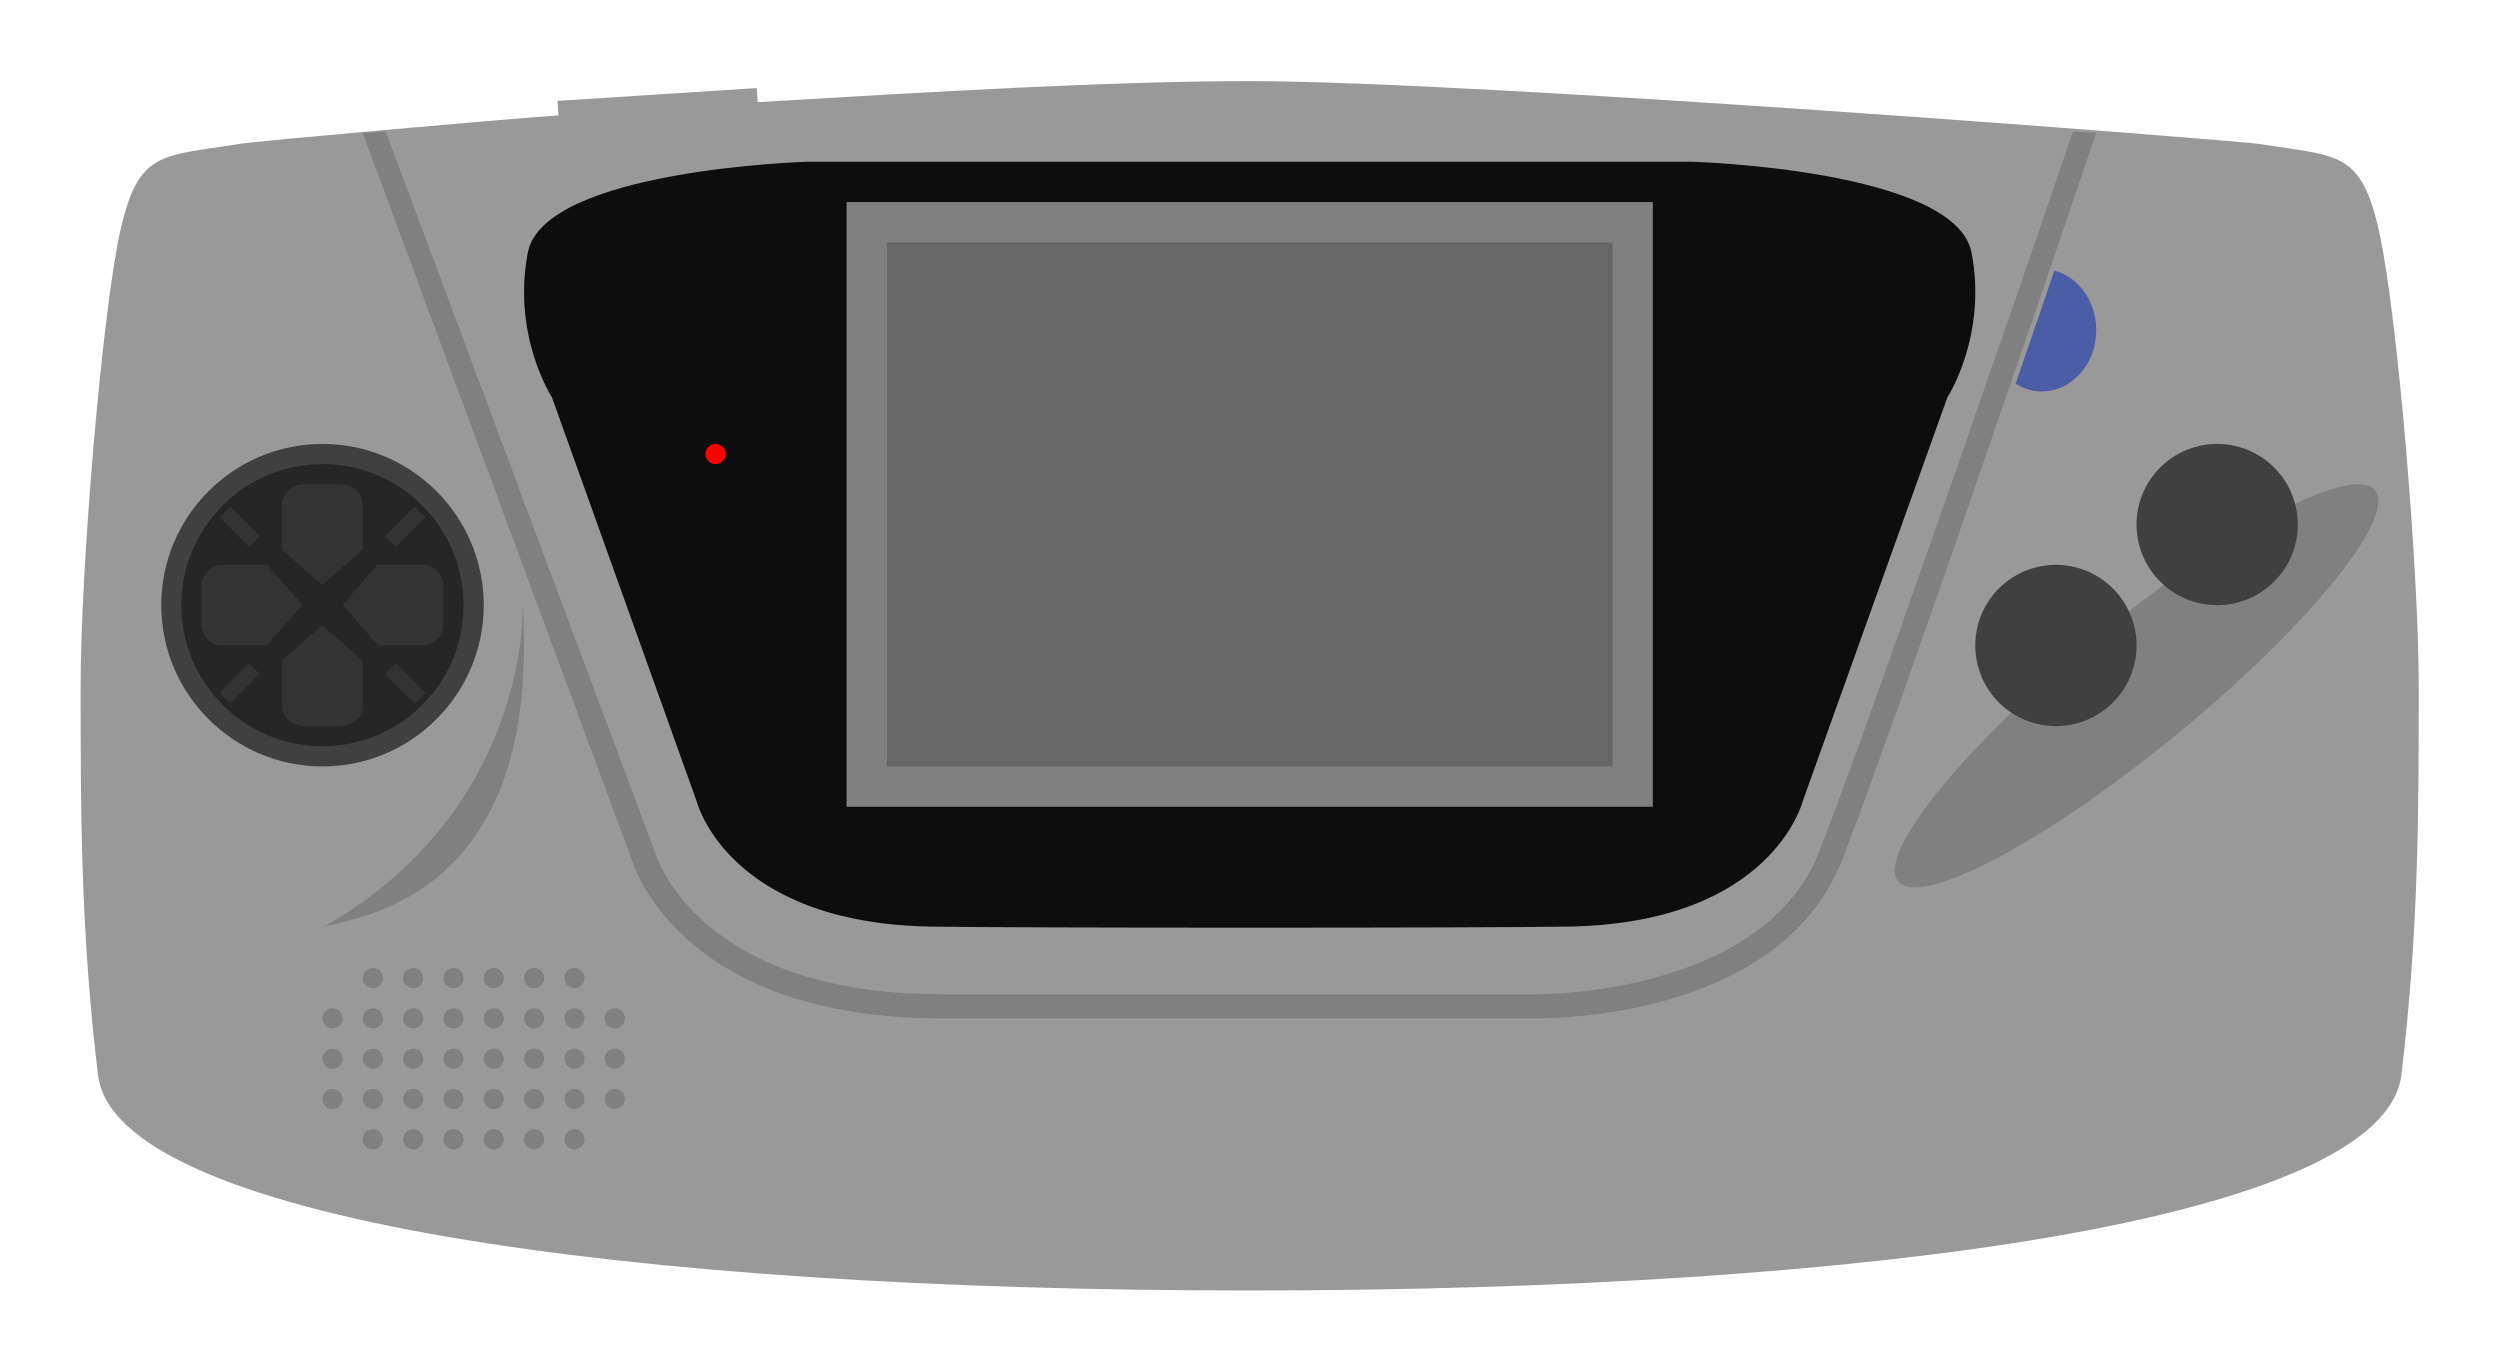 <svg xmlns="http://www.w3.org/2000/svg" xml:space="preserve" width="330.667" height="181.333"><defs><clipPath id="a" clipPathUnits="userSpaceOnUse"><path d="M0 256h256V0H0Z"/></clipPath><clipPath id="b" clipPathUnits="userSpaceOnUse"><path d="M4 196h248V60H4Z"/></clipPath></defs><g clip-path="url(#a)" transform="matrix(1.333 0 0 -1.333 -5.333 261.333)"><g clip-path="url(#b)" style="opacity:.5"><path d="M0 0c-12.933 0-29.524-.924-44.795-1.833a8 8 0 0 1-4.629 1.125l-19.768-1.269a8 8 0 0 1-4.573-1.807c-8.871-.735-25.88-2.234-27.894-2.568-.799-.13-1.548-.24-2.24-.342-3.533-.519-6.87-1.009-9.936-3.353-3.818-2.918-5.212-7.319-6.071-11.24C-121.883-30.295-124-56.411-124-68c0-12.751 0-24.795 1.782-39.569.779-6.441 5.675-11.724 14.552-15.706 6.419-2.88 15.374-5.326 26.613-7.268C-60.389-134.113-32.361-136 0-136s60.388 1.887 81.051 5.457c11.24 1.942 20.193 4.387 26.613 7.268 8.876 3.981 13.773 9.263 14.554 15.7C124-92.795 124-80.751 124-68c0 11.568-2.119 37.676-4.098 46.704-.865 3.929-2.262 8.329-6.082 11.245-3.068 2.342-6.408 2.831-9.944 3.35-.693.101-1.444.211-2.258.345C97.967-5.746 22.687 0 0 0" style="fill:#fff;fill-opacity:1;fill-rule:nonzero;stroke:none" transform="translate(128 196)"/></g><path d="M0 0c-1.8 8.172-4.12 7.508-11.76 8.756-2.128.356-77.416 6.252-100.328 6.252-13.648 0-31.736-1.064-48.824-2.088l-.088 1.396-19.768-1.268.096-1.436c-5.928-.424-29.98-2.552-31.768-2.848-7.624-1.248-9.948-.584-11.74-8.756-1.792-8.168-3.908-33.4-3.908-45 0-12.54.004-24.348 1.724-38.612 1.728-14.276 52.408-21.388 114.276-21.388S.456-97.88 2.188-83.604c1.72 14.264 1.724 26.072 1.724 38.612C3.912-33.392 1.788-8.16 0 0" style="fill:#999;fill-opacity:1;fill-rule:nonzero;stroke:none" transform="translate(240.088 172.992)"/><path d="M0 0c-1.594 8.24-27.701 9.007-27.701 9.007h-87.844S-141.652 8.24-143.247 0c-1.594-8.241 2.392-14.373 2.392-14.373l14.349-40.052s2.989-12.073 23.118-12.457c7.804-.148 55.727-.148 63.53 0 20.129.384 23.118 12.457 23.118 12.457l14.349 40.052S1.595-8.241 0 0" style="fill:#0d0d0d;fill-opacity:1;fill-rule:nonzero;stroke:none" transform="translate(199.623 170.993)"/><path d="M0 0h-80v-60H0v54.693z" style="fill:gray;fill-opacity:1;fill-rule:nonzero;stroke:none" transform="translate(168 176)"/><path d="M164 120H92v52h72z" style="fill:#666;fill-opacity:1;fill-rule:nonzero;stroke:none"/><path d="M0 0a1 1 0 1 0-2 0 1 1 0 0 0 2 0" style="fill:red;fill-opacity:1;fill-rule:nonzero;stroke:none" transform="translate(76 151)"/><path d="M0 0c2.701-2.25-5.627-12.839-18.602-23.651-12.973-10.812-25.68-17.752-28.38-15.501-2.702 2.25 5.627 12.84 18.601 23.651S-2.7 2.251 0 0" style="fill:gray;fill-opacity:1;fill-rule:nonzero;stroke:none" transform="translate(239.491 147.576)"/><path d="M0 0a8 8 0 1 0-16 0A8 8 0 0 0 0 0" style="fill:#404040;fill-opacity:1;fill-rule:nonzero;stroke:none" transform="translate(216 132)"/><path d="M0 0a8 8 0 1 0-16 0A8 8 0 0 0 0 0" style="fill:#404040;fill-opacity:1;fill-rule:nonzero;stroke:none" transform="translate(232 144)"/><path d="m0 0-3.856-11.235c.77-.473 1.639-.765 2.579-.765 2.994 0 5.421 2.729 5.421 6.094C4.144-3.037 2.375-.648 0 0" style="fill:#4b5da7;fill-opacity:1;fill-rule:nonzero;stroke:none" transform="translate(207.856 169.205)"/><path d="m0 0-.403.002h-58.601c-26.003 0-30.598 15.212-30.779 15.858l-26.653 71.981 2.271.159 26.682-71.406c.195-.661 4.412-14.2 28.479-14.2H-.378c.26-.031 22.828-.301 28.487 14.218C34.075 31.915 53.078 87.435 53.27 88l2.294-.126c-.193-.568-19.212-56.77-25.198-72.121C24.459.601 3.306 0 0 0" style="fill:gray;fill-opacity:1;fill-rule:nonzero;stroke:none" transform="translate(156.435 95)"/><path d="M0 0a1 1 0 1 0-2 0 1 1 0 0 0 2 0" style="fill:gray;fill-opacity:1;fill-rule:nonzero;stroke:none" transform="translate(42 99)"/><path d="M0 0a1 1 0 1 0-2 0 1 1 0 0 0 2 0" style="fill:gray;fill-opacity:1;fill-rule:nonzero;stroke:none" transform="translate(46 99)"/><path d="M0 0a1 1 0 1 0-2 0 1 1 0 0 0 2 0" style="fill:gray;fill-opacity:1;fill-rule:nonzero;stroke:none" transform="translate(50 99)"/><path d="M0 0a1 1 0 1 0-2 0 1 1 0 0 0 2 0" style="fill:gray;fill-opacity:1;fill-rule:nonzero;stroke:none" transform="translate(54 99)"/><path d="M0 0a1 1 0 1 0-2 0 1 1 0 0 0 2 0" style="fill:gray;fill-opacity:1;fill-rule:nonzero;stroke:none" transform="translate(58 99)"/><path d="M0 0a1 1 0 1 0-2 0 1 1 0 0 0 2 0" style="fill:gray;fill-opacity:1;fill-rule:nonzero;stroke:none" transform="translate(62 99)"/><path d="M0 0a1 1 0 1 0-2 0 1 1 0 0 0 2 0" style="fill:gray;fill-opacity:1;fill-rule:nonzero;stroke:none" transform="translate(42 95)"/><path d="M0 0a1 1 0 1 0-2 0 1 1 0 0 0 2 0" style="fill:gray;fill-opacity:1;fill-rule:nonzero;stroke:none" transform="translate(46 95)"/><path d="M0 0a1 1 0 1 0-2 0 1 1 0 0 0 2 0" style="fill:gray;fill-opacity:1;fill-rule:nonzero;stroke:none" transform="translate(50 95)"/><path d="M0 0a1 1 0 1 0-2 0 1 1 0 0 0 2 0" style="fill:gray;fill-opacity:1;fill-rule:nonzero;stroke:none" transform="translate(54 95)"/><path d="M0 0a1 1 0 1 0-2 0 1 1 0 0 0 2 0" style="fill:gray;fill-opacity:1;fill-rule:nonzero;stroke:none" transform="translate(58 95)"/><path d="M0 0a1 1 0 1 0-2 0 1 1 0 0 0 2 0" style="fill:gray;fill-opacity:1;fill-rule:nonzero;stroke:none" transform="translate(62 95)"/><path d="M0 0a1 1 0 1 0-2 0 1 1 0 0 0 2 0" style="fill:gray;fill-opacity:1;fill-rule:nonzero;stroke:none" transform="translate(42 91)"/><path d="M0 0a1 1 0 1 0-2 0 1 1 0 0 0 2 0" style="fill:gray;fill-opacity:1;fill-rule:nonzero;stroke:none" transform="translate(46 91)"/><path d="M0 0a1 1 0 1 0-2 0 1 1 0 0 0 2 0" style="fill:gray;fill-opacity:1;fill-rule:nonzero;stroke:none" transform="translate(50 91)"/><path d="M0 0a1 1 0 1 0-2 0 1 1 0 0 0 2 0" style="fill:gray;fill-opacity:1;fill-rule:nonzero;stroke:none" transform="translate(54 91)"/><path d="M0 0a1 1 0 1 0-2 0 1 1 0 0 0 2 0" style="fill:gray;fill-opacity:1;fill-rule:nonzero;stroke:none" transform="translate(58 91)"/><path d="M0 0a1 1 0 1 0-2 0 1 1 0 0 0 2 0" style="fill:gray;fill-opacity:1;fill-rule:nonzero;stroke:none" transform="translate(62 91)"/><path d="M0 0a1 1 0 1 0-2 0 1 1 0 0 0 2 0" style="fill:gray;fill-opacity:1;fill-rule:nonzero;stroke:none" transform="translate(42 87)"/><path d="M0 0a1 1 0 1 0-2 0 1 1 0 0 0 2 0" style="fill:gray;fill-opacity:1;fill-rule:nonzero;stroke:none" transform="translate(38 95)"/><path d="M0 0a1 1 0 1 0-2 0 1 1 0 0 0 2 0" style="fill:gray;fill-opacity:1;fill-rule:nonzero;stroke:none" transform="translate(38 91)"/><path d="M0 0a1 1 0 1 0-2 0 1 1 0 0 0 2 0" style="fill:gray;fill-opacity:1;fill-rule:nonzero;stroke:none" transform="translate(38 87)"/><path d="M0 0a1 1 0 1 0-2 0 1 1 0 0 0 2 0" style="fill:gray;fill-opacity:1;fill-rule:nonzero;stroke:none" transform="translate(46 87)"/><path d="M0 0a1 1 0 1 0-2 0 1 1 0 0 0 2 0" style="fill:gray;fill-opacity:1;fill-rule:nonzero;stroke:none" transform="translate(50 87)"/><path d="M0 0a1 1 0 1 0-2 0 1 1 0 0 0 2 0" style="fill:gray;fill-opacity:1;fill-rule:nonzero;stroke:none" transform="translate(54 87)"/><path d="M0 0a1 1 0 1 0-2 0 1 1 0 0 0 2 0" style="fill:gray;fill-opacity:1;fill-rule:nonzero;stroke:none" transform="translate(58 87)"/><path d="M0 0a1 1 0 1 0-2 0 1 1 0 0 0 2 0" style="fill:gray;fill-opacity:1;fill-rule:nonzero;stroke:none" transform="translate(62 87)"/><path d="M0 0a1 1 0 1 0-2 0 1 1 0 0 0 2 0" style="fill:gray;fill-opacity:1;fill-rule:nonzero;stroke:none" transform="translate(66 95)"/><path d="M0 0a1 1 0 1 0-2 0 1 1 0 0 0 2 0" style="fill:gray;fill-opacity:1;fill-rule:nonzero;stroke:none" transform="translate(66 91)"/><path d="M0 0a1 1 0 1 0-2 0 1 1 0 0 0 2 0" style="fill:gray;fill-opacity:1;fill-rule:nonzero;stroke:none" transform="translate(66 87)"/><path d="M0 0a1 1 0 1 0-2 0 1 1 0 0 0 2 0" style="fill:gray;fill-opacity:1;fill-rule:nonzero;stroke:none" transform="translate(42 83)"/><path d="M0 0a1 1 0 1 0-2 0 1 1 0 0 0 2 0" style="fill:gray;fill-opacity:1;fill-rule:nonzero;stroke:none" transform="translate(46 83)"/><path d="M0 0a1 1 0 1 0-2 0 1 1 0 0 0 2 0" style="fill:gray;fill-opacity:1;fill-rule:nonzero;stroke:none" transform="translate(50 83)"/><path d="M0 0a1 1 0 1 0-2 0 1 1 0 0 0 2 0" style="fill:gray;fill-opacity:1;fill-rule:nonzero;stroke:none" transform="translate(54 83)"/><path d="M0 0a1 1 0 1 0-2 0 1 1 0 0 0 2 0" style="fill:gray;fill-opacity:1;fill-rule:nonzero;stroke:none" transform="translate(58 83)"/><path d="M0 0a1 1 0 1 0-2 0 1 1 0 0 0 2 0" style="fill:gray;fill-opacity:1;fill-rule:nonzero;stroke:none" transform="translate(62 83)"/><path d="M0 0c-8.822 0-16-7.178-16-16s7.178-16 16-16 16 7.178 16 16S8.822 0 0 0" style="fill:#404040;fill-opacity:1;fill-rule:nonzero;stroke:none" transform="translate(36 152)"/><path d="M0 0c0-7.732-6.268-14-14-14S-28-7.732-28 0s6.268 14 14 14S0 7.732 0 0" style="fill:#262626;fill-opacity:1;fill-rule:nonzero;stroke:none" transform="translate(50 136)"/><path d="m0 0 4.031 3.527v4.507C4.031 9.12 3.025 10 1.784 10h-3.506c-1.241 0-2.247-.88-2.247-1.966V3.473Z" style="fill:#333;fill-opacity:1;fill-rule:nonzero;stroke:none" transform="translate(35.969 138)"/><path d="m0 0-3.472 3.968h-4.562C-9.12 3.968-10 2.962-10 1.721v-3.506c0-1.241.88-2.247 1.966-2.247h4.507z" style="fill:#333;fill-opacity:1;fill-rule:nonzero;stroke:none" transform="translate(34 136.032)"/><path d="M0 0h-4.592l-3.453-3.968L-4.537-8H0c1.08 0 1.955 1.006 1.955 2.247v3.506C1.955-1.006 1.08 0 0 0" style="fill:#333;fill-opacity:1;fill-rule:nonzero;stroke:none" transform="translate(46.045 140)"/><path d="m0 0-3.969-3.453v-4.592c0-1.08 1.006-1.955 2.247-1.955h3.506c1.241 0 2.247.875 2.247 1.955v4.538z" style="fill:#333;fill-opacity:1;fill-rule:nonzero;stroke:none" transform="translate(35.969 134)"/><path d="m0 0 2.935-2.935L1.869-4l-2.934 2.935Z" style="fill:#333;fill-opacity:1;fill-rule:nonzero;stroke:none" transform="translate(26.852 145.76)"/><path d="m0 0-2.935 2.934L-1.869 4l2.934-2.935Z" style="fill:#333;fill-opacity:1;fill-rule:nonzero;stroke:none" transform="translate(45.148 126.241)"/><path d="m0 0 2.935 2.935L4 1.869 1.065-1.065Z" style="fill:#333;fill-opacity:1;fill-rule:nonzero;stroke:none" transform="translate(42.213 142.825)"/><path d="m0 0-2.935-2.934L-4-1.869l2.935 2.934Z" style="fill:#333;fill-opacity:1;fill-rule:nonzero;stroke:none" transform="translate(29.787 129.175)"/><path d="M0 0s.839-20.217-19.866-31.998C-18.17-30.982 1.958-30.533 0 0" style="fill:gray;fill-opacity:1;fill-rule:nonzero;stroke:none" transform="translate(55.866 136)"/></g></svg>